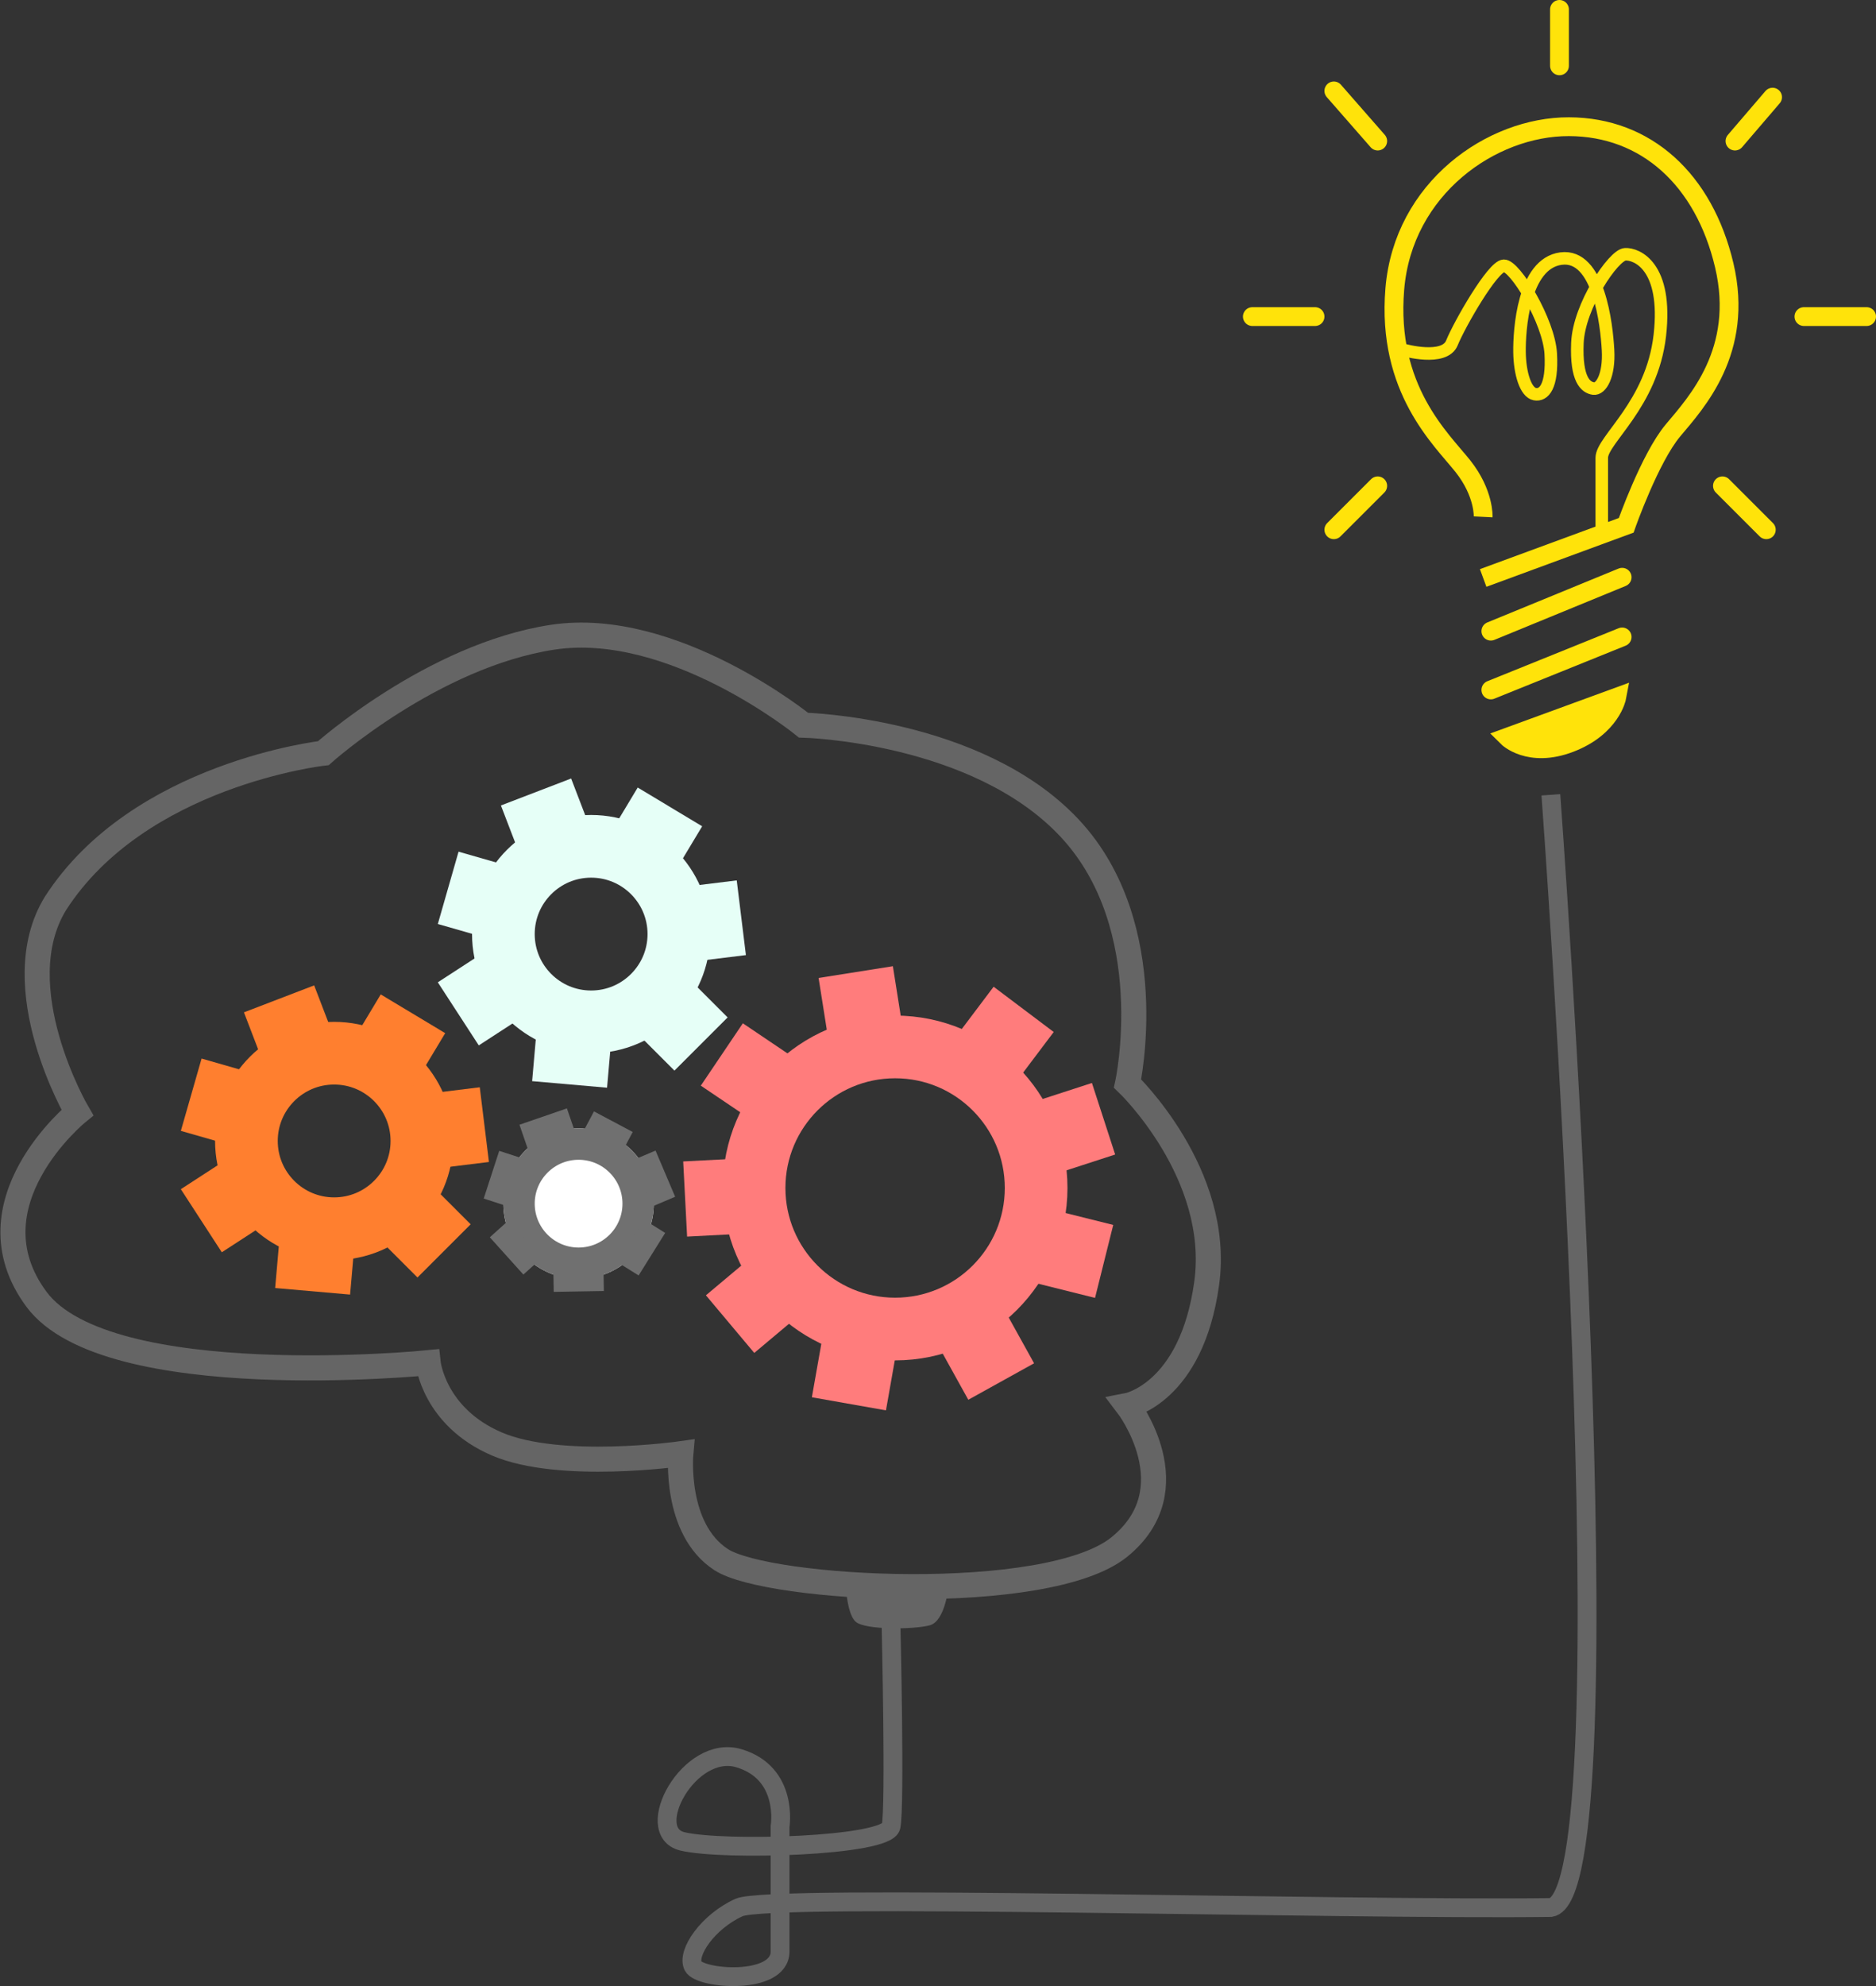<svg xmlns="http://www.w3.org/2000/svg" width="299.315" height="316.82" viewBox="0 0 299.315 316.82">
  <rect x="0" y="0" width="299.315" height="316.82" fill="#333333" stroke="none"/>
  <g id="Group_21" data-name="Group 21" transform="translate(-32.833 -336.7)">
    <path id="Path_136" data-name="Path 136" d="M174.751,589s.1,5.055,1.61,6.394,9.312,1.243,11.819.565,3.017-6.368,3.017-6.368" transform="translate(-7)" fill="#656565"/>
    <path id="Path_135" data-name="Path 135" d="M45.175,514.176s-11.688-20-3.5-33.356c13.3-20.686,42.751-23.98,42.751-23.98s17.392-15.578,36.577-18.493,40.029,14.025,40.029,14.025,27.68.666,42.428,16.392,9.275,40.773,9.275,40.773,15.047,14.377,12.62,31.9-12.62,19.468-12.62,19.468,10.145,13.26-1.3,22.555-56,6.918-63.54,2.024-6.438-16.889-6.438-16.889-19.312,2.751-29.365-1.568-10.954-12.951-10.954-12.951-51.225,5.107-62.5-10.14S45.175,514.176,45.175,514.176Z" fill="none" stroke="#656565" stroke-width="4"/>
    <path id="Path_137" data-name="Path 137" d="M175,596.1s.678,28.769,0,31.955-26.8,3.922-33.284,2.371,1.063-15.654,9.027-13.257,6.549,10.887,6.549,10.887V648c0,5.405-12.761,4.432-13.862,2.343s2.356-7.125,7.313-9.369,95.922.433,129.531,0c12.992-2.1,0-177.494,0-177.494" fill="none" stroke="#656565" stroke-width="3"/>
    <path id="Path_138" data-name="Path 138" d="M273.333,454.3l17.461-6.387s-.894,4.782-7.461,7.3S273.333,454.3,273.333,454.3Z" fill="#ffe30a" stroke="#ffe30a" stroke-width="3"/>
    <path id="Path_139" data-name="Path 139" d="M269.47,446.758l20.948-8.457" transform="translate(1.227)" fill="none" stroke="#ffe30a" stroke-linecap="round" stroke-width="3"/>
    <path id="Path_140" data-name="Path 140" d="M269.47,437.379l20.948-8.6" transform="translate(1.227)" fill="none" stroke="#ffe30a" stroke-linecap="round" stroke-width="3"/>
    <path id="Path_141" data-name="Path 141" d="M269.47,419.146s.191-3.744-3.212-8.052-12.222-12.264-10.883-28.313,15.425-25.9,27.768-25.871,21.57,8.454,24.794,22.116-4.482,21.911-8.185,26.336-7.459,15.133-7.459,15.133l-22.822,8.4" fill="none" stroke="#ffe30a" stroke-width="3"/>
    <line id="Line_12" data-name="Line 12" x2="7" y2="7" transform="translate(307.647 414.2)" fill="none" stroke="#ffe30a" stroke-linecap="round" stroke-width="3"/>
    <line id="Line_13" data-name="Line 13" x2="10" transform="translate(320.647 387.2)" fill="none" stroke="#ffe30a" stroke-linecap="round" stroke-width="3"/>
    <line id="Line_14" data-name="Line 14" y1="7" x2="6" transform="translate(309.647 352.2)" fill="none" stroke="#ffe30a" stroke-linecap="round" stroke-width="3"/>
    <line id="Line_15" data-name="Line 15" y1="9" transform="translate(281.647 338.2)" fill="none" stroke="#ffe30a" stroke-linecap="round" stroke-width="3"/>
    <line id="Line_16" data-name="Line 16" x1="7" y1="8" transform="translate(245.647 351.2)" fill="none" stroke="#ffe30a" stroke-linecap="round" stroke-width="3"/>
    <line id="Line_17" data-name="Line 17" x1="10" transform="translate(232.647 387.2)" fill="none" stroke="#ffe30a" stroke-linecap="round" stroke-width="3"/>
    <line id="Line_18" data-name="Line 18" x1="7" y2="7" transform="translate(245.647 414.2)" fill="none" stroke="#ffe30a" stroke-linecap="round" stroke-width="3"/>
    <path id="Path_142" data-name="Path 142" d="M288.395,421.2V409.726c0-2.869,8-8.476,9.262-19.519s-3.681-13.047-5.533-12.946-7.372,8.233-7.616,14.144,1.336,7.1,2.561,7.277,2.55-2.111,2.327-6.144-1.463-15.388-7.505-14.59-6.667,11.5-6.621,14.922.985,6.419,2.438,6.7,2.83-1.218,2.548-6.424-5.714-14.126-7.489-14.055-7.091,9.364-8.285,12.313-7.647,1.133-7.647,1.133" fill="none" stroke="#ffe30a" stroke-width="2"/>
    <g id="Ellipse_47" data-name="Ellipse 47" transform="translate(148.147 498.7)" fill="none" stroke="#ff7c7c" stroke-width="10">
      <circle cx="27.5" cy="27.5" r="27.5" stroke="none"/>
      <circle cx="27.5" cy="27.5" r="22.5" fill="none"/>
    </g>
    <g id="Ellipse_48" data-name="Ellipse 48" transform="translate(108.147 466.7)" fill="none" stroke="#e6fff7" stroke-width="10">
      <circle cx="19" cy="19" r="19" stroke="none"/>
      <circle cx="19" cy="19" r="14" fill="none"/>
    </g>
    <g id="Ellipse_49" data-name="Ellipse 49" transform="translate(67.147 499.7)" fill="none" stroke="#ff7f2f" stroke-width="10">
      <circle cx="19" cy="19" r="19" stroke="none"/>
      <circle cx="19" cy="19" r="14" fill="none"/>
    </g>
    <rect id="Rectangle_62" data-name="Rectangle 62" width="12" height="10" transform="matrix(0.559, -0.829, 0.829, 0.559, 144.647, 509.878)" fill="#ff7c7c"/>
    <rect id="Rectangle_63" data-name="Rectangle 63" width="12" height="10" transform="translate(163.439 492.7) rotate(-9)" fill="#ff7c7c"/>
    <rect id="Rectangle_71" data-name="Rectangle 71" width="12" height="10" transform="translate(112.754 465.183) rotate(-21)" fill="#e6fff7"/>
    <rect id="Rectangle_79" data-name="Rectangle 79" width="12" height="10" transform="translate(71.754 498.183) rotate(-21)" fill="#ff7f2f"/>
    <rect id="Rectangle_74" data-name="Rectangle 74" width="12" height="10" transform="matrix(0.857, 0.515, -0.515, 0.857, 134.58, 462.324)" fill="#e6fff7"/>
    <rect id="Rectangle_80" data-name="Rectangle 80" width="12" height="10" transform="matrix(0.857, 0.515, -0.515, 0.857, 93.58, 495.324)" fill="#ff7f2f"/>
    <rect id="Rectangle_75" data-name="Rectangle 75" width="12" height="10" transform="matrix(0.122, 0.993, -0.993, 0.122, 150.379, 477.136)" fill="#e6fff7"/>
    <rect id="Rectangle_84" data-name="Rectangle 84" width="12" height="10" transform="matrix(0.122, 0.993, -0.993, 0.122, 109.379, 510.136)" fill="#ff7f2f"/>
    <rect id="Rectangle_77" data-name="Rectangle 77" width="12" height="10" transform="translate(148.926 498.993) rotate(135)" fill="#e6fff7"/>
    <rect id="Rectangle_83" data-name="Rectangle 83" width="12" height="10" transform="translate(107.926 531.993) rotate(135)" fill="#ff7f2f"/>
    <rect id="Rectangle_76" data-name="Rectangle 76" width="12" height="10" transform="translate(129.689 510.204) rotate(-175)" fill="#e6fff7"/>
    <rect id="Rectangle_82" data-name="Rectangle 82" width="12" height="10" transform="translate(88.689 543.204) rotate(-175)" fill="#ff7f2f"/>
    <rect id="Rectangle_72" data-name="Rectangle 72" width="12" height="10" transform="translate(102.688 484.09) rotate(-74)" fill="#e6fff7"/>
    <rect id="Rectangle_78" data-name="Rectangle 78" width="12" height="10" transform="translate(61.688 517.09) rotate(-74)" fill="#ff7f2f"/>
    <rect id="Rectangle_73" data-name="Rectangle 73" width="12" height="10" transform="translate(109.222 503.456) rotate(-123)" fill="#e6fff7"/>
    <rect id="Rectangle_81" data-name="Rectangle 81" width="12" height="10" transform="translate(68.222 536.456) rotate(-123)" fill="#ff7f2f"/>
    <rect id="Rectangle_64" data-name="Rectangle 64" width="12" height="10" transform="matrix(0.799, 0.602, -0.602, 0.799, 191.365, 494.096)" fill="#ff7c7c"/>
    <rect id="Rectangle_65" data-name="Rectangle 65" width="12" height="10" transform="matrix(0.052, 0.999, -0.999, 0.052, 151.827, 521.447)" fill="#ff7c7c"/>
    <rect id="Rectangle_66" data-name="Rectangle 66" width="12" height="10" transform="matrix(0.643, 0.766, -0.766, 0.643, 153.121, 536.89)" fill="#ff7c7c"/>
    <rect id="Rectangle_67" data-name="Rectangle 67" width="12" height="10" transform="matrix(0.985, 0.174, -0.174, 0.985, 164.107, 549.734)" fill="#ff7c7c"/>
    <rect id="Rectangle_68" data-name="Rectangle 68" width="12" height="10" transform="translate(182.476 551.236) rotate(-29)" fill="#ff7c7c"/>
    <rect id="Rectangle_69" data-name="Rectangle 69" width="12" height="10" transform="matrix(0.242, -0.97, 0.97, 0.242, 197.845, 541.313)" fill="#ff7c7c"/>
    <rect id="Rectangle_70" data-name="Rectangle 70" width="12" height="10" transform="translate(201.247 523.952) rotate(-108)" fill="#ff7c7c"/>
    <g id="Ellipse_50" data-name="Ellipse 50" transform="translate(113.147 516.7)" fill="#fff" stroke="#707070" stroke-width="5">
      <circle cx="12" cy="12" r="12" stroke="none"/>
      <circle cx="12" cy="12" r="9.5" fill="none"/>
    </g>
    <rect id="Rectangle_85" data-name="Rectangle 85" width="8" height="4" transform="matrix(0.946, -0.326, 0.326, 0.946, 115.714, 516.111)" fill="#707070"/>
    <rect id="Rectangle_86" data-name="Rectangle 86" width="8" height="4" transform="translate(113.957 531.39) rotate(48)" fill="#707070"/>
    <rect id="Rectangle_89" data-name="Rectangle 89" width="8" height="4" transform="matrix(1, -0.017, 0.017, 1, 121.113, 538.771)" fill="#707070"/>
    <rect id="Rectangle_90" data-name="Rectangle 90" width="8" height="4" transform="matrix(0.53, -0.848, 0.848, 0.53, 131.332, 538.033)" fill="#707070"/>
    <rect id="Rectangle_91" data-name="Rectangle 91" width="8" height="4" transform="matrix(-0.391, -0.921, 0.921, -0.391, 136.869, 529.164)" fill="#707070"/>
    <rect id="Rectangle_87" data-name="Rectangle 87" width="8" height="4" transform="matrix(-0.309, 0.951, -0.951, -0.309, 116.286, 521.514)" fill="#707070"/>
    <rect id="Rectangle_88" data-name="Rectangle 88" width="7" height="4" transform="matrix(0.883, 0.469, -0.469, 0.883, 127.602, 513.983)" fill="#707070"/>
  </g>
</svg>
